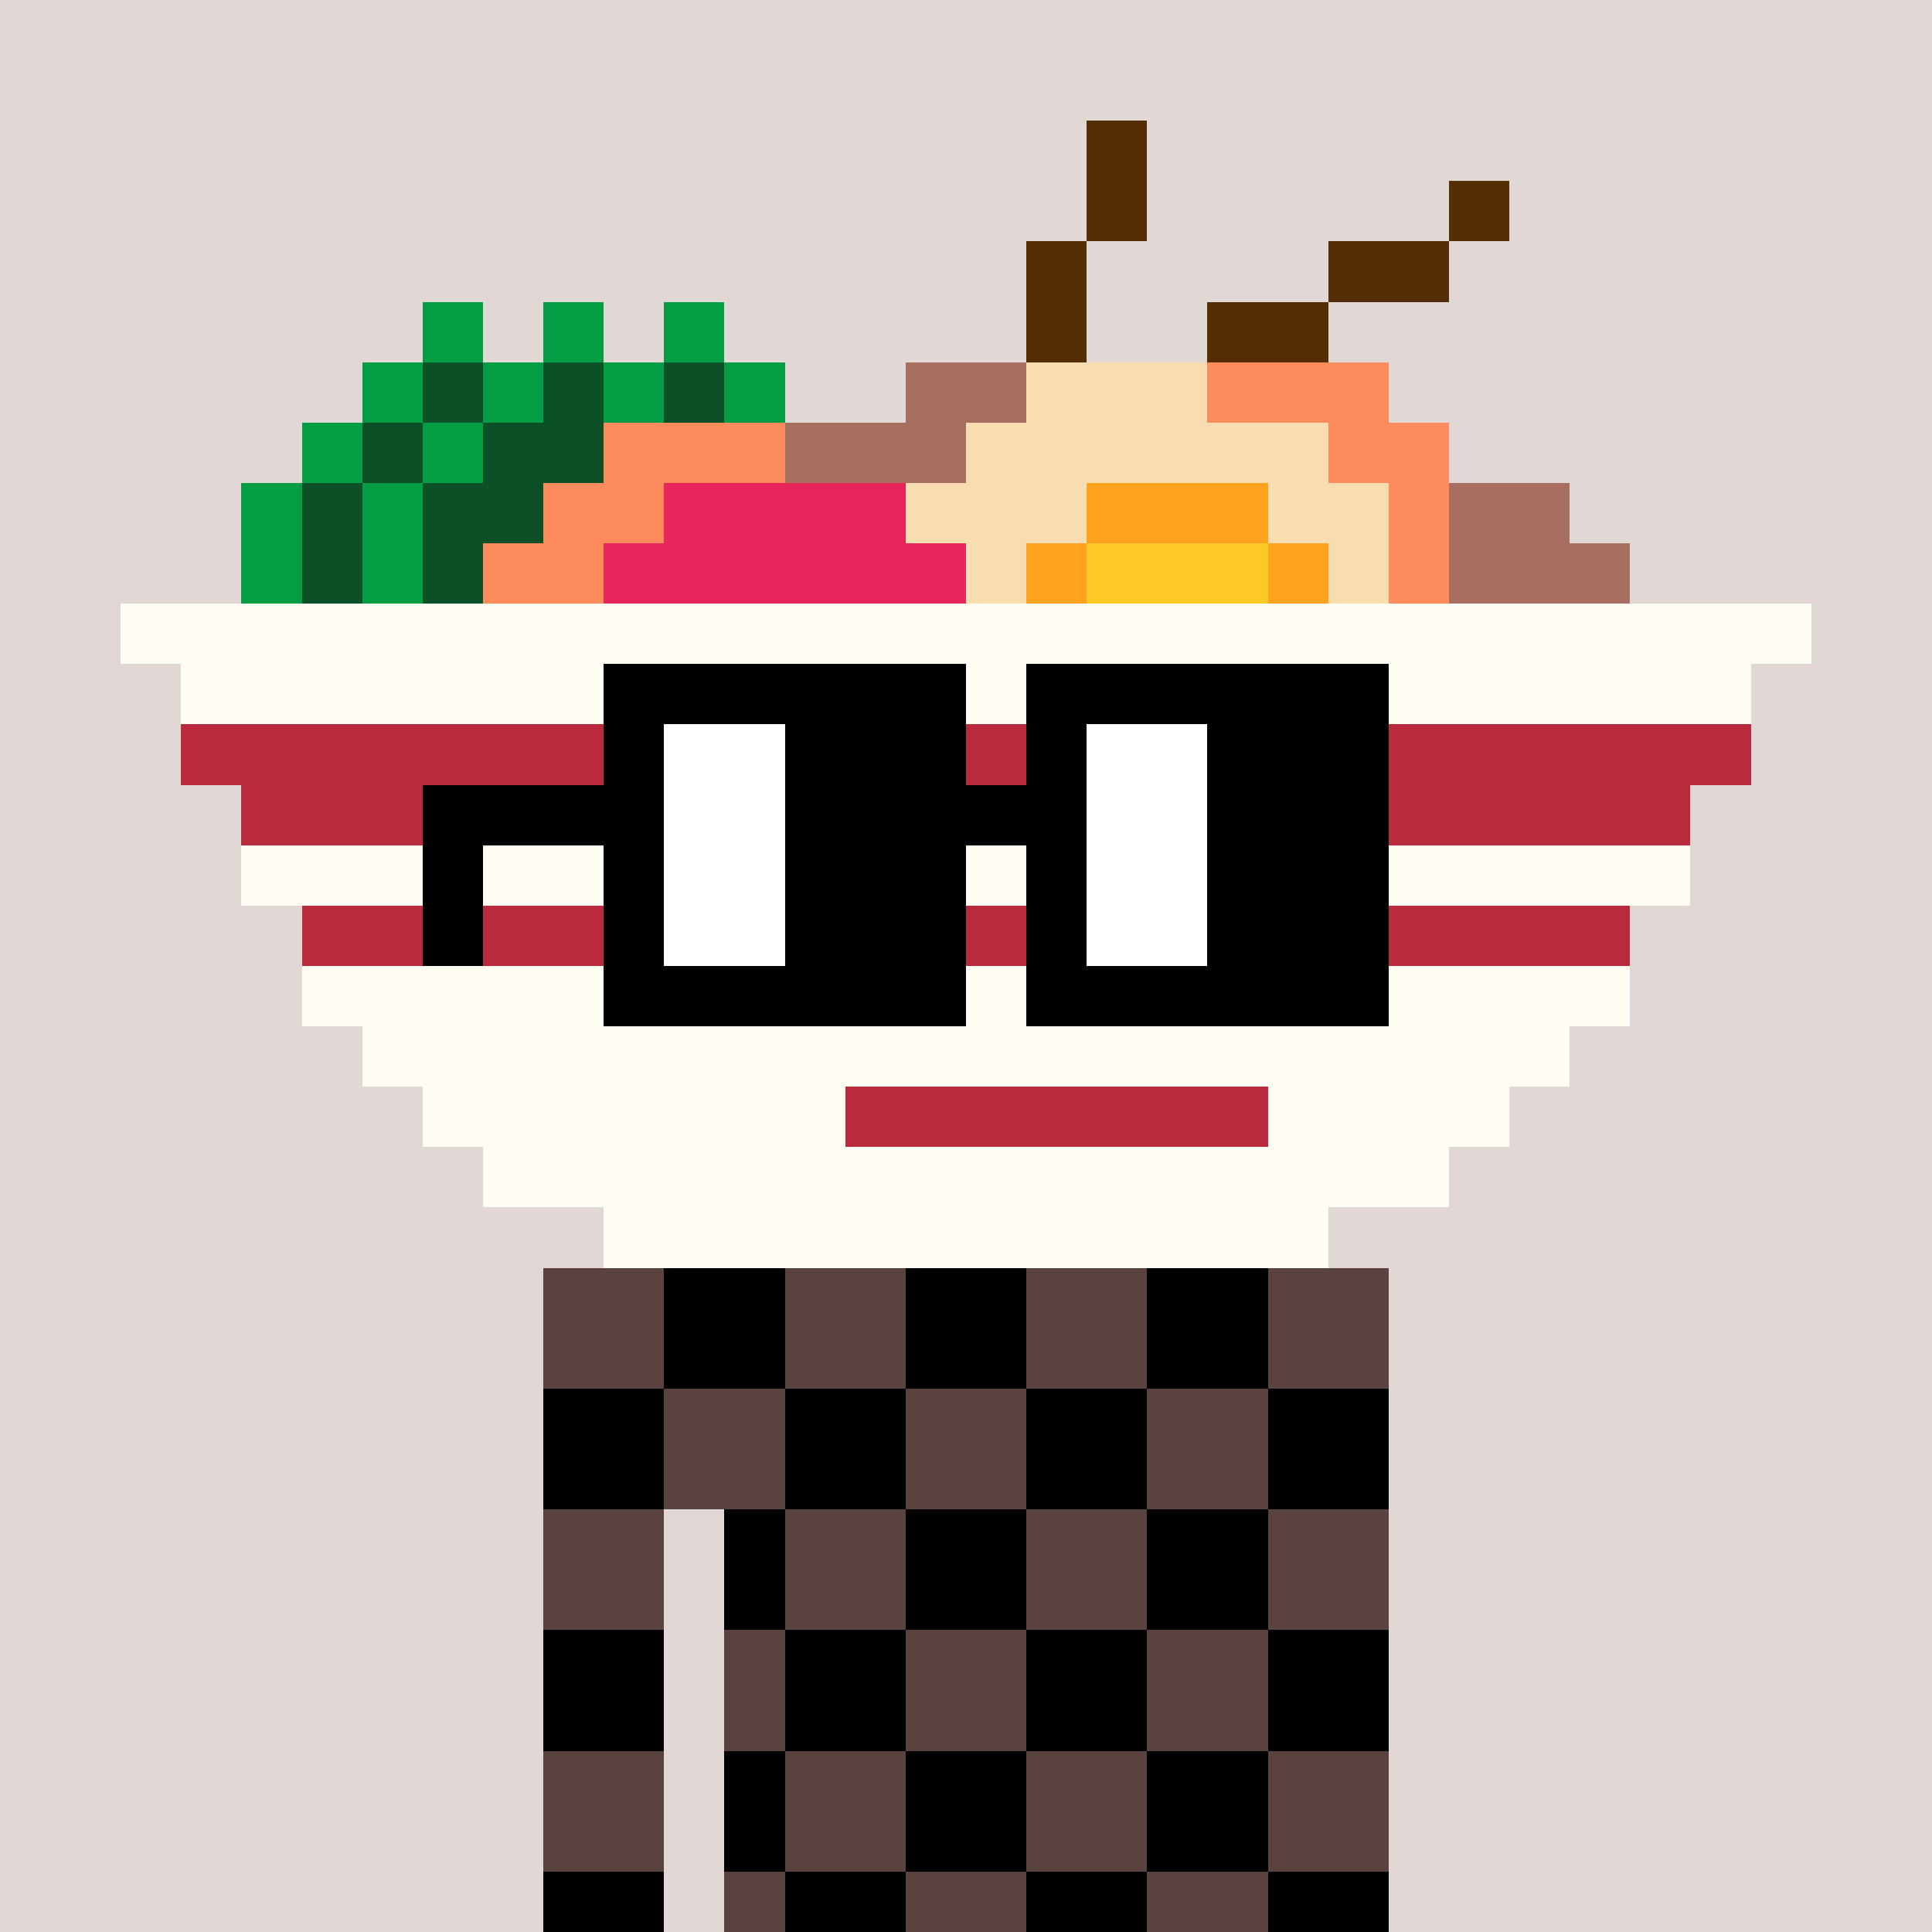 <svg width="320" height="320" viewBox="0 0 320 320" xmlns="http://www.w3.org/2000/svg" shape-rendering="crispEdges"><rect width="100%" height="100%" fill="#e1d7d5" /><rect width="140" height="10" x="90" y="210" fill="#5a423f" /><rect width="140" height="10" x="90" y="220" fill="#5a423f" /><rect width="140" height="10" x="90" y="230" fill="#5a423f" /><rect width="140" height="10" x="90" y="240" fill="#5a423f" /><rect width="20" height="10" x="90" y="250" fill="#5a423f" /><rect width="110" height="10" x="120" y="250" fill="#5a423f" /><rect width="20" height="10" x="90" y="260" fill="#5a423f" /><rect width="110" height="10" x="120" y="260" fill="#5a423f" /><rect width="20" height="10" x="90" y="270" fill="#5a423f" /><rect width="110" height="10" x="120" y="270" fill="#5a423f" /><rect width="20" height="10" x="90" y="280" fill="#5a423f" /><rect width="110" height="10" x="120" y="280" fill="#5a423f" /><rect width="20" height="10" x="90" y="290" fill="#5a423f" /><rect width="110" height="10" x="120" y="290" fill="#5a423f" /><rect width="20" height="10" x="90" y="300" fill="#5a423f" /><rect width="110" height="10" x="120" y="300" fill="#5a423f" /><rect width="20" height="10" x="90" y="310" fill="#5a423f" /><rect width="110" height="10" x="120" y="310" fill="#5a423f" /><rect width="20" height="10" x="110" y="210" fill="#000000" /><rect width="20" height="10" x="150" y="210" fill="#000000" /><rect width="20" height="10" x="190" y="210" fill="#000000" /><rect width="20" height="10" x="110" y="220" fill="#000000" /><rect width="20" height="10" x="150" y="220" fill="#000000" /><rect width="20" height="10" x="190" y="220" fill="#000000" /><rect width="20" height="10" x="90" y="230" fill="#000000" /><rect width="20" height="10" x="130" y="230" fill="#000000" /><rect width="20" height="10" x="170" y="230" fill="#000000" /><rect width="20" height="10" x="210" y="230" fill="#000000" /><rect width="20" height="10" x="90" y="240" fill="#000000" /><rect width="20" height="10" x="130" y="240" fill="#000000" /><rect width="20" height="10" x="170" y="240" fill="#000000" /><rect width="20" height="10" x="210" y="240" fill="#000000" /><rect width="10" height="10" x="120" y="250" fill="#000000" /><rect width="20" height="10" x="150" y="250" fill="#000000" /><rect width="20" height="10" x="190" y="250" fill="#000000" /><rect width="10" height="10" x="120" y="260" fill="#000000" /><rect width="20" height="10" x="150" y="260" fill="#000000" /><rect width="20" height="10" x="190" y="260" fill="#000000" /><rect width="20" height="10" x="90" y="270" fill="#000000" /><rect width="20" height="10" x="130" y="270" fill="#000000" /><rect width="20" height="10" x="170" y="270" fill="#000000" /><rect width="20" height="10" x="210" y="270" fill="#000000" /><rect width="20" height="10" x="90" y="280" fill="#000000" /><rect width="20" height="10" x="130" y="280" fill="#000000" /><rect width="20" height="10" x="170" y="280" fill="#000000" /><rect width="20" height="10" x="210" y="280" fill="#000000" /><rect width="10" height="10" x="120" y="290" fill="#000000" /><rect width="20" height="10" x="150" y="290" fill="#000000" /><rect width="20" height="10" x="190" y="290" fill="#000000" /><rect width="10" height="10" x="120" y="300" fill="#000000" /><rect width="20" height="10" x="150" y="300" fill="#000000" /><rect width="20" height="10" x="190" y="300" fill="#000000" /><rect width="20" height="10" x="90" y="310" fill="#000000" /><rect width="20" height="10" x="130" y="310" fill="#000000" /><rect width="20" height="10" x="170" y="310" fill="#000000" /><rect width="20" height="10" x="210" y="310" fill="#000000" /><rect width="10" height="10" x="180" y="20" fill="#552e05" /><rect width="10" height="10" x="180" y="30" fill="#552e05" /><rect width="10" height="10" x="240" y="30" fill="#552e05" /><rect width="10" height="10" x="170" y="40" fill="#552e05" /><rect width="20" height="10" x="220" y="40" fill="#552e05" /><rect width="10" height="10" x="70" y="50" fill="#049d43" /><rect width="10" height="10" x="90" y="50" fill="#049d43" /><rect width="10" height="10" x="110" y="50" fill="#049d43" /><rect width="10" height="10" x="170" y="50" fill="#552e05" /><rect width="20" height="10" x="200" y="50" fill="#552e05" /><rect width="10" height="10" x="60" y="60" fill="#049d43" /><rect width="10" height="10" x="70" y="60" fill="#0b5027" /><rect width="10" height="10" x="80" y="60" fill="#049d43" /><rect width="10" height="10" x="90" y="60" fill="#0b5027" /><rect width="10" height="10" x="100" y="60" fill="#049d43" /><rect width="10" height="10" x="110" y="60" fill="#0b5027" /><rect width="10" height="10" x="120" y="60" fill="#049d43" /><rect width="20" height="10" x="150" y="60" fill="#a86f60" /><rect width="30" height="10" x="170" y="60" fill="#f8ddb0" /><rect width="30" height="10" x="200" y="60" fill="#fd8b5b" /><rect width="10" height="10" x="50" y="70" fill="#049d43" /><rect width="10" height="10" x="60" y="70" fill="#0b5027" /><rect width="10" height="10" x="70" y="70" fill="#049d43" /><rect width="20" height="10" x="80" y="70" fill="#0b5027" /><rect width="30" height="10" x="100" y="70" fill="#fd8b5b" /><rect width="30" height="10" x="130" y="70" fill="#a86f60" /><rect width="60" height="10" x="160" y="70" fill="#f8ddb0" /><rect width="20" height="10" x="220" y="70" fill="#fd8b5b" /><rect width="10" height="10" x="40" y="80" fill="#049d43" /><rect width="10" height="10" x="50" y="80" fill="#0b5027" /><rect width="10" height="10" x="60" y="80" fill="#049d43" /><rect width="20" height="10" x="70" y="80" fill="#0b5027" /><rect width="20" height="10" x="90" y="80" fill="#fd8b5b" /><rect width="40" height="10" x="110" y="80" fill="#e9265c" /><rect width="30" height="10" x="150" y="80" fill="#f8ddb0" /><rect width="30" height="10" x="180" y="80" fill="#ffa21e" /><rect width="20" height="10" x="210" y="80" fill="#f8ddb0" /><rect width="10" height="10" x="230" y="80" fill="#fd8b5b" /><rect width="20" height="10" x="240" y="80" fill="#a86f60" /><rect width="10" height="10" x="40" y="90" fill="#049d43" /><rect width="10" height="10" x="50" y="90" fill="#0b5027" /><rect width="10" height="10" x="60" y="90" fill="#049d43" /><rect width="10" height="10" x="70" y="90" fill="#0b5027" /><rect width="20" height="10" x="80" y="90" fill="#fd8b5b" /><rect width="60" height="10" x="100" y="90" fill="#e9265c" /><rect width="10" height="10" x="160" y="90" fill="#f8ddb0" /><rect width="10" height="10" x="170" y="90" fill="#ffa21e" /><rect width="30" height="10" x="180" y="90" fill="#ffc925" /><rect width="10" height="10" x="210" y="90" fill="#ffa21e" /><rect width="10" height="10" x="220" y="90" fill="#f8ddb0" /><rect width="10" height="10" x="230" y="90" fill="#fd8b5b" /><rect width="30" height="10" x="240" y="90" fill="#a86f60" /><rect width="280" height="10" x="20" y="100" fill="#fffdf2" /><rect width="260" height="10" x="30" y="110" fill="#fffdf2" /><rect width="260" height="10" x="30" y="120" fill="#b92b3c" /><rect width="240" height="10" x="40" y="130" fill="#b92b3c" /><rect width="240" height="10" x="40" y="140" fill="#fffdf2" /><rect width="220" height="10" x="50" y="150" fill="#b92b3c" /><rect width="220" height="10" x="50" y="160" fill="#fffdf2" /><rect width="200" height="10" x="60" y="170" fill="#fffdf2" /><rect width="70" height="10" x="70" y="180" fill="#fffdf2" /><rect width="70" height="10" x="140" y="180" fill="#b92b3c" /><rect width="40" height="10" x="210" y="180" fill="#fffdf2" /><rect width="160" height="10" x="80" y="190" fill="#fffdf2" /><rect width="120" height="10" x="100" y="200" fill="#fffdf2" /><rect width="60" height="10" x="100" y="110" fill="#000000" /><rect width="60" height="10" x="170" y="110" fill="#000000" /><rect width="10" height="10" x="100" y="120" fill="#000000" /><rect width="20" height="10" x="110" y="120" fill="#ffffff" /><rect width="30" height="10" x="130" y="120" fill="#000000" /><rect width="10" height="10" x="170" y="120" fill="#000000" /><rect width="20" height="10" x="180" y="120" fill="#ffffff" /><rect width="30" height="10" x="200" y="120" fill="#000000" /><rect width="40" height="10" x="70" y="130" fill="#000000" /><rect width="20" height="10" x="110" y="130" fill="#ffffff" /><rect width="50" height="10" x="130" y="130" fill="#000000" /><rect width="20" height="10" x="180" y="130" fill="#ffffff" /><rect width="30" height="10" x="200" y="130" fill="#000000" /><rect width="10" height="10" x="70" y="140" fill="#000000" /><rect width="10" height="10" x="100" y="140" fill="#000000" /><rect width="20" height="10" x="110" y="140" fill="#ffffff" /><rect width="30" height="10" x="130" y="140" fill="#000000" /><rect width="10" height="10" x="170" y="140" fill="#000000" /><rect width="20" height="10" x="180" y="140" fill="#ffffff" /><rect width="30" height="10" x="200" y="140" fill="#000000" /><rect width="10" height="10" x="70" y="150" fill="#000000" /><rect width="10" height="10" x="100" y="150" fill="#000000" /><rect width="20" height="10" x="110" y="150" fill="#ffffff" /><rect width="30" height="10" x="130" y="150" fill="#000000" /><rect width="10" height="10" x="170" y="150" fill="#000000" /><rect width="20" height="10" x="180" y="150" fill="#ffffff" /><rect width="30" height="10" x="200" y="150" fill="#000000" /><rect width="60" height="10" x="100" y="160" fill="#000000" /><rect width="60" height="10" x="170" y="160" fill="#000000" /></svg>